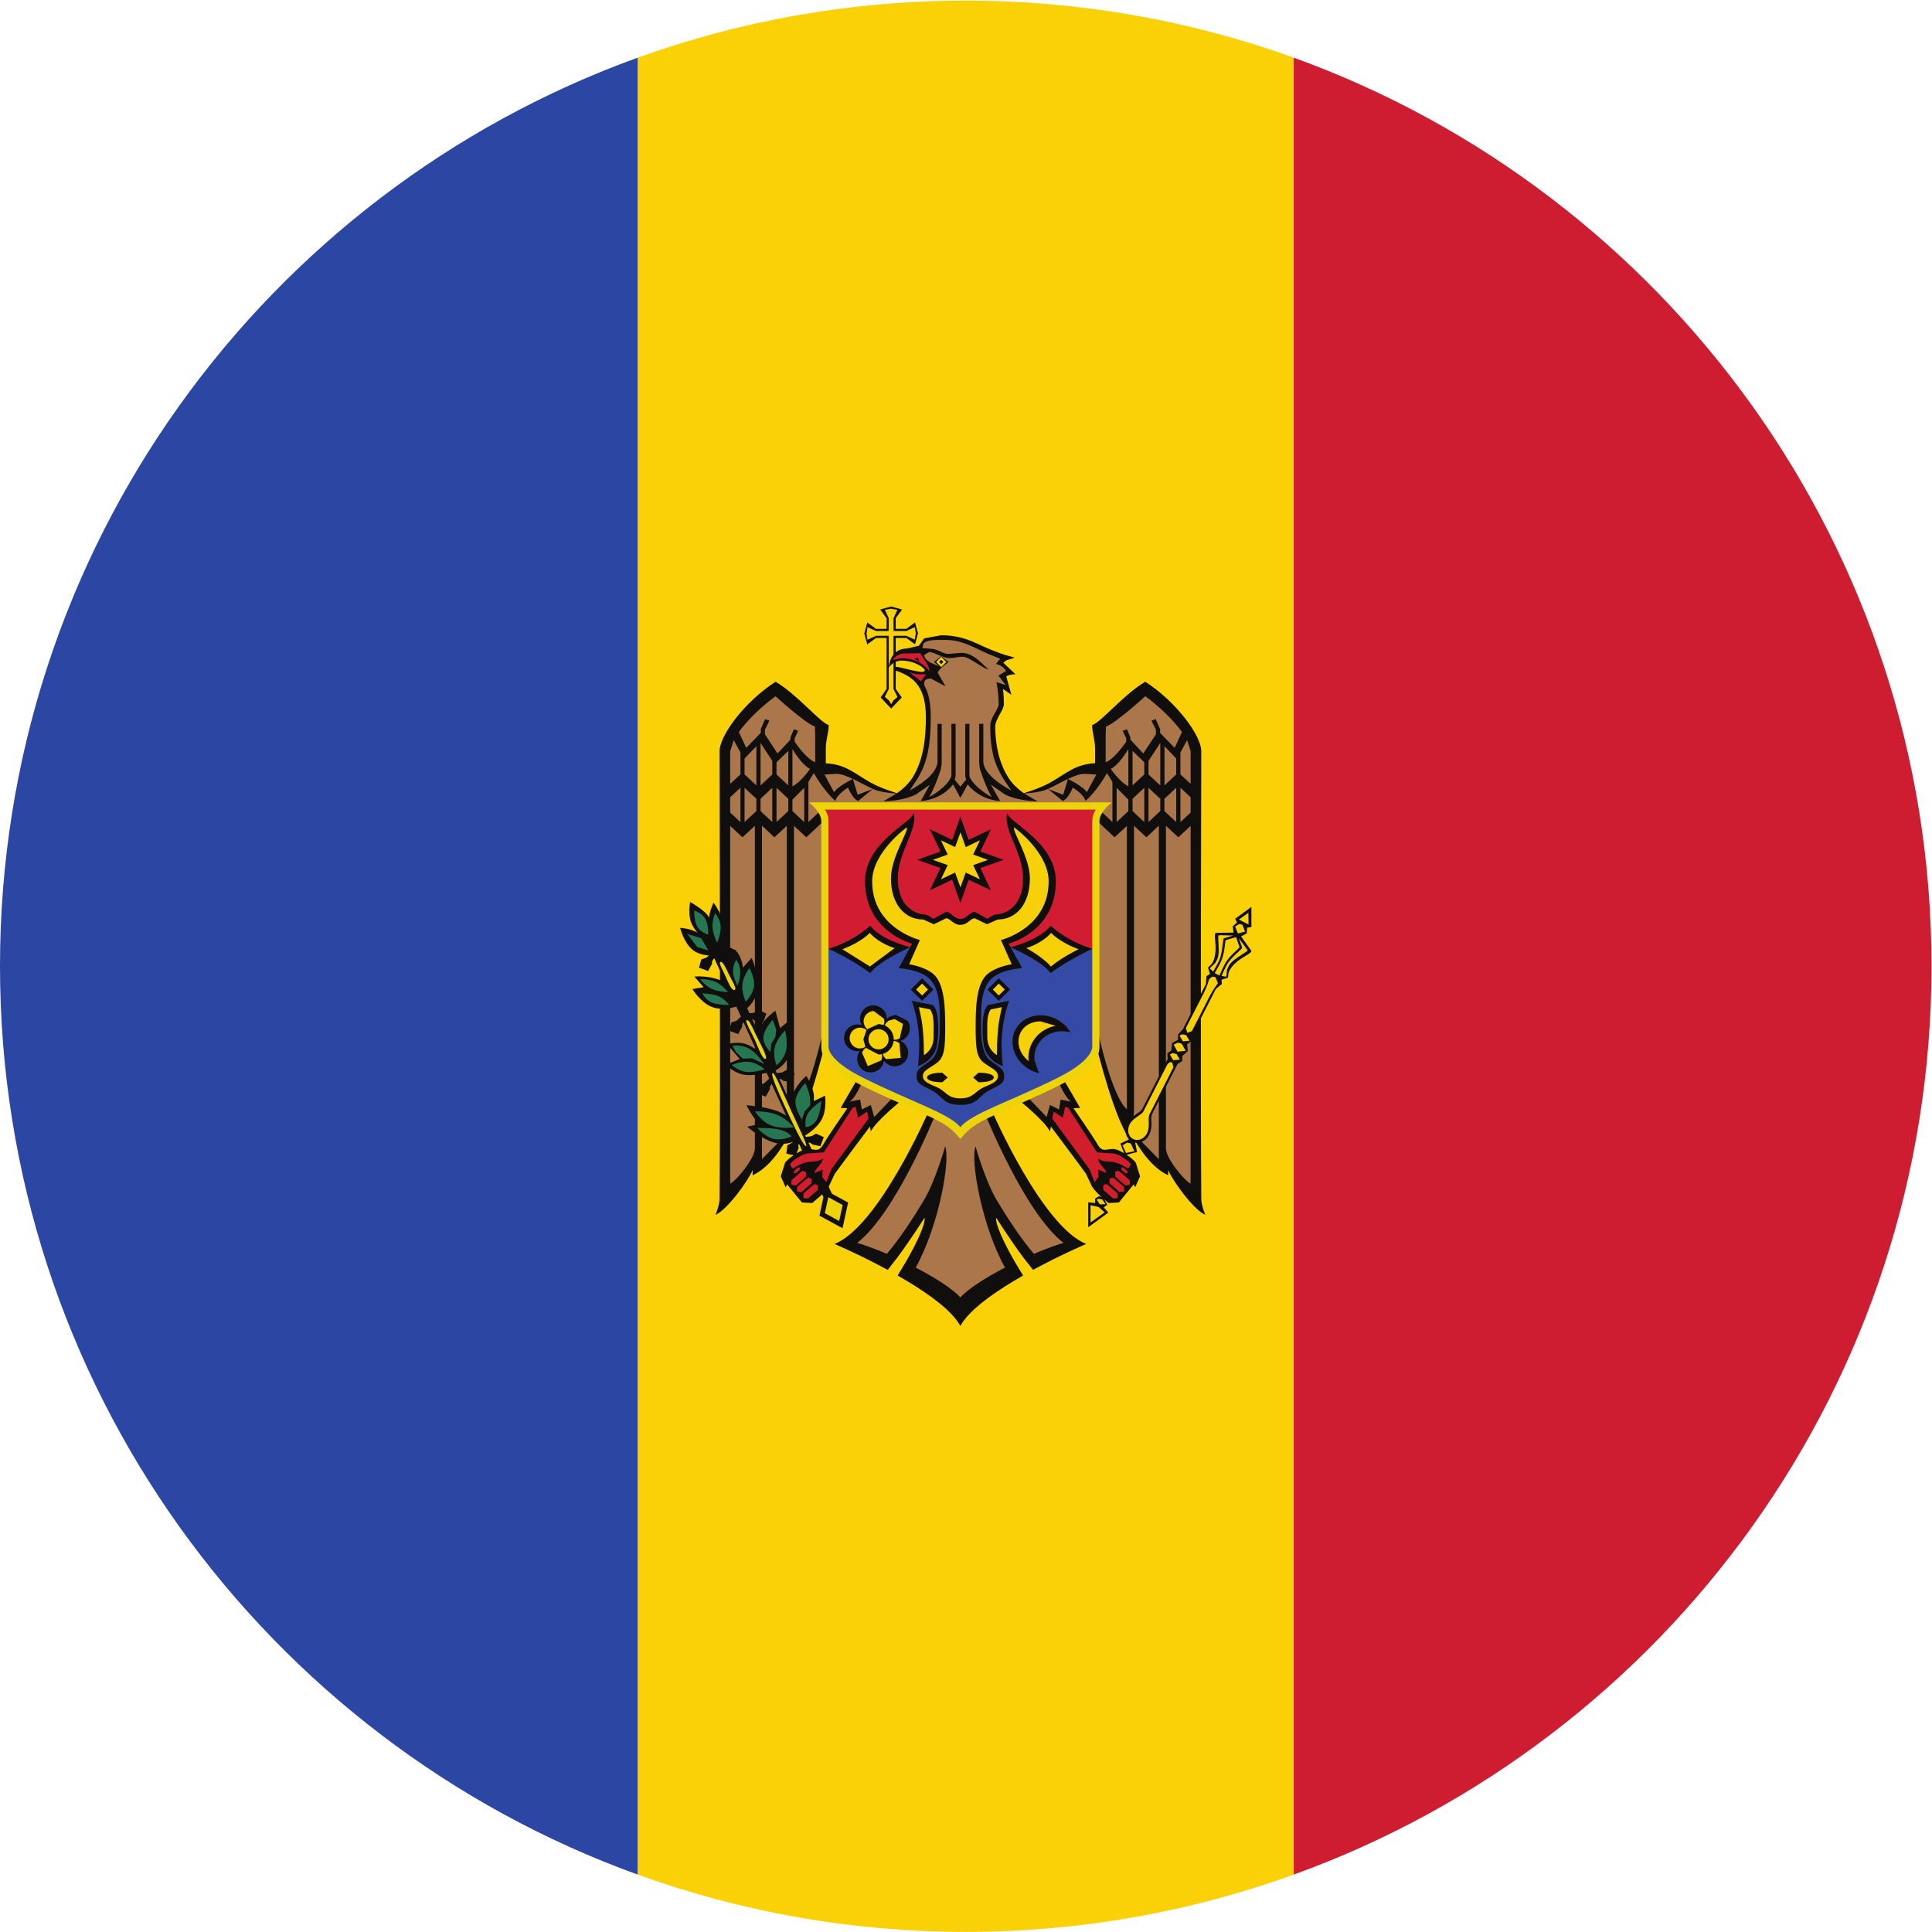 <?xml version="1.0" encoding="UTF-8" standalone="no"?>
<svg
   xmlns:dc="http://purl.org/dc/elements/1.1/"
   xmlns:cc="http://creativecommons.org/ns#"
   xmlns:rdf="http://www.w3.org/1999/02/22-rdf-syntax-ns#"
   xmlns:svg="http://www.w3.org/2000/svg"
   xmlns="http://www.w3.org/2000/svg"
   version="1.1"
   id="svg2"
   xml:space="preserve"
   width="42.667"
   height="42.667"
   viewBox="0 0 42.667 42.667"><defs
     id="defs6" /><g
     id="g10"
     transform="matrix(1.333,0,0,-1.333,0,42.667)"><g
       id="g12"
       transform="scale(0.1)"><path
         d="M 105.66,9.512 V 310.527 c 16.961,6.114 35.258,9.453 54.34,9.453 19.074,0 37.379,-3.339 54.34,-9.453 V 9.512 C 197.379,3.379 179.074,0.02 160,0.02 c -19.082,0 -37.379,3.359 -54.34,9.492"
         style="fill:#fad007;fill-opacity:1;fill-rule:evenodd;stroke:none"
         id="path14" /><path
         d="M 105.648,310.527 V 9.512 C 44.039,31.77 0,90.762 0,160.02 0,229.277 44.039,288.262 105.648,310.527"
         style="fill:#2c47a3;fill-opacity:1;fill-rule:evenodd;stroke:none"
         id="path16" /><path
         d="M 214.34,9.512 V 310.527 C 275.934,288.262 320,229.277 320,160.02 320,90.762 275.934,31.77 214.34,9.512"
         style="fill:#ce1c30;fill-opacity:1;fill-rule:evenodd;stroke:none"
         id="path18" /><path
         d="m 140.258,137.129 1.976,0.144 0.172,-1.687 1.817,0.769 0.496,-2.324 4.008,4.067 5.574,-2.746 -10.574,-18.848 -3.778,-2.793 6.797,-2.551 6.969,8.125 -1.004,-5.332 -2.07,-5.176 8.476,-4.89 9.219,5.449 -4.531,9.504 1.472,0.672 5.969,-8.653 6.508,3.223 -8.457,9.895 -5.563,11.89 5.871,1.938 3.993,-3.84 0.597,2.5 2.11,-1.027 -0.266,2.089 2.129,-0.464 -2.594,4.097 6.571,5.512 4.16,-12.981 6.121,-7.003 1.301,0.167 4.441,-5.5 -0.043,76.157 -8.207,8.64 -7.984,-6.504 0.332,-7.011 -3.578,-0.125 -5.344,-2.739 -2.985,-0.984 -1.406,-0.273 -1.828,1.992 -2.461,4.902 -0.156,4.844 1.512,3.164 -0.282,2.988 1.364,-0.031 -0.868,2.023 1.192,0.477 -1.785,1.574 0.613,0.731 -6.762,2.91 -5.172,0.344 -1.386,-0.606 -0.684,-1.269 1.371,-3.86 -1.457,-1.465 1.445,-2.82 0.051,-6.199 -1.156,-5.238 -2.316,-3.946 -1.219,-0.468 -2.91,0.664 -6.098,3.214 -3.844,0.215 -0.273,7.449 -7.371,5.942 -7.532,-8.125 -1.074,-2.387 0.344,-73.914 4.871,5.899 1.027,-0.254 5.028,5.437 4.273,10.781 1.266,4.477 5.762,-6.809 -2.18,-4.023"
         style="fill:#ab7649;fill-opacity:1;fill-rule:nonzero;stroke:none"
         id="path20" /><path
         d="m 147.633,219.602 -1.817,-0.5 1.063,-1.446 v -1.758 h -0.672 -1.078 l -1.441,1.055 -0.5,-1.816 0.5,-1.817 1.441,1.067 h 1.078 0.672 v -0.676 -5.469 -2.297 l -0.984,-1.414 1.746,-1.843 1.757,1.843 -1.003,1.414 v 3.95 3.816 0.676 h 0.683 1.074 l 1.442,-1.059 0.496,1.828 -0.496,1.809 -1.442,-1.067 h -1.074 -0.683 v 1.758 l 1.054,1.446 -1.816,0.5"
         style="fill:#100f0d;fill-opacity:1;fill-rule:nonzero;stroke:none"
         id="path22" /><path
         d="m 147.633,219.227 -1.035,-0.164 0.648,-1.407 v -1.758 l -0.016,-0.07 v -0.281 h -0.273 l -0.078,-0.012 h -0.149 -0.523 -1.078 l -1.395,0.645 -0.179,-1.043 0.172,-1.047 1.402,0.656 h 1.078 0.223 0.449 0.367 l -0.016,-0.105 v -0.176 l 0.016,-0.078 v -0.676 -5.469 -2.297 l -0.66,-1.316 0.695,-0.606 0.36,-0.625 0.363,0.625 0.684,0.594 -0.657,1.328 v 3.95 3.816 0.098 0.578 0.347 h 0.293 l 0.071,0.012 h 0.671 1.086 l 1.391,-0.637 0.18,1.036 -0.168,1.046 -1.403,-0.656 h -1.086 -0.671 l -0.071,0.012 h -0.277 v 0.281 l -0.016,0.07 v 1.758 l 0.641,1.399 -1.039,0.172"
         style="fill:#f6d009;fill-opacity:1;fill-rule:nonzero;stroke:none"
         id="path24" /><path
         d="m 136.031,129.199 -2.476,0.071 -2.555,-1.204 -0.824,-2.773 0.375,-1.277 2.777,-3.008 2.254,1.277 1.805,1.953 0.445,1.727 6.461,8.41 -0.305,2.102 -1.425,-0.903 -0.524,1.731 -0.902,-0.305 -5.106,-7.801"
         style="fill:#d21d2c;fill-opacity:1;fill-rule:nonzero;stroke:none"
         id="path26" /><path
         d="m 181.313,123.645 3.003,-2.707 0.895,0.222 3.312,3.828 -0.753,2.629 -3.079,1.875 -2.332,-0.222 -5.175,7.73 -0.899,0.383 -0.375,-1.504 -1.512,0.449 -0.597,-1.648 6.836,-9.242 0.676,-1.793"
         style="fill:#d21d2c;fill-opacity:1;fill-rule:nonzero;stroke:none"
         id="path28" /><path
         d="m 136.68,122.938 3.832,-2.086 -0.926,-4.262 -3.828,2.09 0.922,4.258"
         style="fill:#100f0d;fill-opacity:1;fill-rule:nonzero;stroke:none"
         id="path30" /><path
         d="m 137.223,123.633 -1.125,-1.172 0.703,-1.543 1.367,0.625 z m -18.391,40.273 -1.383,-0.636 15.594,-34.149 h 1.66 l -15.871,34.785"
         style="fill:#100f0d;fill-opacity:1;fill-rule:nonzero;stroke:none"
         id="path32" /><path
         d="m 137.23,121.738 2.379,-1.3 -0.582,-2.645 -2.371,1.297 0.574,2.648"
         style="fill:#edd30a;fill-opacity:1;fill-rule:nonzero;stroke:none"
         id="path34" /><path
         d="m 158.938,132.578 9.46,5.176 11.114,5.254 2.105,3.23 v 18.098 l -45.058,0.066 0.078,-18.386 1.351,-2.176 8.555,-4.738 10.961,-5.032 1.434,-1.492"
         style="fill:#344aa4;fill-opacity:1;fill-rule:nonzero;stroke:none"
         id="path36" /><path
         d="m 136.039,186.555 0.566,-1.66 -0.136,-21.125 0.793,-0.872 6.492,-0.769 7.035,1.023 c 0,0 4.09,-0.632 6.902,-1.062 l 0.086,-0.418 1.348,0.203 1.328,-0.203 0.082,0.418 c 2.82,0.43 6.906,1.062 6.906,1.062 l 7.028,-1.023 6.504,0.769 0.789,0.872 -0.129,21.125 0.566,1.66 -7.789,-0.063 c 0,0 -8.89,-0.086 -15.285,-0.152 -6.395,0.066 -15.301,0.152 -15.301,0.152 l -7.785,0.063"
         style="fill:#d11c31;fill-opacity:1;fill-rule:nonzero;stroke:none"
         id="path38" /><path
         d="m 150.789,163.152 c 0,0 -4.816,1.184 -6.617,3.559 -3.152,-2.836 -6.914,-3.813 -6.914,-3.813 0,0 3.93,-1.777 6.914,-4.031 1.379,1.973 6.617,4.285 6.617,4.285"
         style="fill:#100f0d;fill-opacity:1;fill-rule:nonzero;stroke:none"
         id="path40" /><path
         d="m 167.438,163.152 c 0,0 5.25,-2.312 6.621,-4.285 2.988,2.254 6.914,4.031 6.914,4.031 0,0 -3.766,0.977 -6.914,3.813 -1.797,-2.375 -6.621,-3.559 -6.621,-3.559"
         style="fill:#100f0d;fill-opacity:1;fill-rule:nonzero;stroke:none"
         id="path42" /><path
         d="m 159.105,184.785 -1.355,-3.847 -3.691,1.757 1.757,-3.691 -3.847,-1.367 3.847,-1.367 -1.757,-3.68 3.691,1.746 1.355,-3.848 1.375,3.848 3.692,-1.746 -1.754,3.68 3.848,1.367 -3.848,1.367 1.754,3.691 -3.692,-1.757 -1.375,3.847"
         style="fill:#100f0d;fill-opacity:1;fill-rule:nonzero;stroke:none"
         id="path44" /><path
         d="m 151.402,156.113 1.336,1.426 1.481,-1.484 -1.375,-1.375 -1.442,1.433"
         style="fill:#edd30a;fill-opacity:1;fill-rule:nonzero;stroke:none"
         id="path46" /><path
         d="m 166.969,156.113 -1.438,1.59 -1.484,-1.543 1.328,-1.433 1.594,1.386"
         style="fill:#edd30a;fill-opacity:1;fill-rule:nonzero;stroke:none"
         id="path48" /><path
         d="m 163.938,153.137 -0.692,-1.547 -0.055,-4.246 1.122,-2.383 1.484,-0.637 -0.215,5.578 1.012,3.875 -2.656,-0.64"
         style="fill:#edd30a;fill-opacity:1;fill-rule:nonzero;stroke:none"
         id="path50" /><path
         d="m 152.629,148.992 v -4.566 l 1.324,0.957 0.906,2.066 0.157,3.614 -0.696,2.179 -2.644,0.481 0.953,-4.731"
         style="fill:#edd30a;fill-opacity:1;fill-rule:nonzero;stroke:none"
         id="path52" /><path
         d="m 171,143.367 -0.059,2.766 2.34,3.172 2.758,0.644 -3.074,1.489 -2.973,-0.637 -1.539,-1.809 -0.168,-2.918 2.18,-2.551 0.535,-0.156"
         style="fill:#edd30a;fill-opacity:1;fill-rule:nonzero;stroke:none"
         id="path54" /><path
         d="m 145.563,143.203 0.8,1.492 1.27,-0.847 1.543,0.312 1.012,1.543 -0.692,1.438 -0.742,0.586 1.055,0.574 0.429,1.758 -1.433,1.64 -1.379,-0.207 -0.692,-0.535 -0.324,1.277 -1.64,0.957 -1.379,-0.535 -0.692,-1.426 0.371,-1.281 -1.433,0.156 -1.168,-1.113 -0.16,-1.48 0.8,-0.957 1.114,-0.375 0.632,0.05 -0.531,-1.328 0.43,-1.316 1.324,-0.754 1.485,0.371"
         style="fill:#edd30a;fill-opacity:1;fill-rule:nonzero;stroke:none"
         id="path56" /><path
         d="m 159.125,182.195 0.871,-2.461 2.348,1.133 -1.117,-2.359 2.449,-0.883 -2.449,-0.867 1.117,-2.344 -2.348,1.113 -0.879,-2.453 -0.879,2.453 -2.343,-1.113 1.113,2.344 -2.453,0.867 2.453,0.883 -1.113,2.359 2.343,-1.133 0.887,2.461"
         style="fill:#f6d009;fill-opacity:1;fill-rule:nonzero;stroke:none"
         id="path58" /><path
         d="m 151.363,185.371 c -0.226,-1.562 -8.05,-4.797 -8.05,-11.308 0,-8.348 7.804,-10.313 7.804,-10.313 l -0.328,-0.598 -1.898,-3.464 c 0,0 3.226,-0.157 4.941,-1.622 2.063,-1.757 1.867,-5.488 1.867,-8.203 0,-2.136 -0.273,-4.402 -1.367,-5.332 -1.477,-1.25 -2.477,-1.34 -2.477,-2.804 0,-1.219 0.942,-1.473 2.477,-2.274 1.957,-1.035 1.863,-2.422 4.773,-2.422 2.922,0 2.844,1.387 4.801,2.422 1.528,0.801 2.465,1.055 2.465,2.274 0,1.464 -0.996,1.554 -2.465,2.804 -1.097,0.938 -1.371,3.196 -1.371,5.332 0,2.715 -0.199,6.446 1.863,8.203 1.715,1.465 4.942,1.622 4.942,1.622 l -1.902,3.464 -0.325,0.598 c 0,0 7.813,1.965 7.813,10.313 0,6.511 -7.832,9.746 -8.055,11.308 -0.766,-2.695 2.617,-6.418 2.617,-10.808 0,-5.708 -4.203,-5.969 -4.203,-5.969 -0.984,0 -1.379,-0.703 -1.765,-0.703 l -2.04,1.132 c -0.761,0 -1.359,-1.183 -2.375,-1.183 -1.007,0 -1.589,1.183 -2.351,1.183 l -2.035,-1.132 c -0.387,0 -0.789,0.703 -1.774,0.703 0,0 -4.199,0.261 -4.199,5.969 0,4.39 3.379,8.113 2.617,10.808"
         style="fill:#100f0d;fill-opacity:1;fill-rule:nonzero;stroke:none"
         id="path60" /><path
         d="m 144.098,165.527 c 1.59,-1.828 4.121,-2.519 4.121,-2.519 l -4.047,-3.008 -0.051,-0.059 -0.082,0.079 -4.484,2.8 c 0,0 2.863,0.989 4.543,2.707"
         style="fill:#f6d009;fill-opacity:1;fill-rule:nonzero;stroke:none"
         id="path62" /><path
         d="m 150.227,183.008 c 0.32,-0.695 -2.622,-4.953 -2.622,-8.445 0,-4.29 2.293,-6.821 5.348,-6.821 l 1.766,-0.789 2.035,0.996 c 0.691,0 1.156,-1.094 2.351,-1.094 1.208,0 1.684,1.094 2.375,1.094 l 2.04,-0.996 1.765,0.789 c 3.051,0 5.34,2.531 5.34,6.821 0,3.492 -2.937,7.75 -2.613,8.445 0,0 5.722,-4.113 5.722,-8.945 0,-7.793 -7.906,-9.715 -7.906,-9.715 l 1.785,-4.016 c 0,0 -2.453,-0.359 -3.953,-1.57 -1.996,-1.614 -2.019,-5.957 -2.019,-8.899 0,-3.468 0.132,-4.933 1.382,-5.871 1.317,-0.996 2.309,-1.211 2.309,-2.215 0,-0.879 -1.019,-1.242 -2.363,-1.836 -1.508,-0.664 -1.664,-1.828 -3.864,-1.828 -2.187,0 -2.328,1.164 -3.847,1.828 -1.332,0.594 -2.36,0.957 -2.36,1.836 0,1.004 0.993,1.219 2.317,2.215 1.246,0.938 1.379,2.403 1.379,5.871 0,2.942 -0.028,7.285 -2.02,8.899 -1.5,1.211 -3.953,1.57 -3.953,1.57 l 1.785,4.016 c 0,0 -7.91,1.922 -7.91,9.715 0,4.832 5.731,8.945 5.731,8.945"
         style="fill:#f6d009;fill-opacity:1;fill-rule:nonzero;stroke:none"
         id="path64" /><path
         d="m 174.137,165.527 c 1.679,-1.718 4.539,-2.707 4.539,-2.707 0,0 -2.988,-1.48 -4.481,-2.8 l -0.09,-0.079 -0.046,0.059 c -1.414,1.633 -4.039,3.008 -4.039,3.008 0,0 2.523,0.691 4.117,2.519"
         style="fill:#f6d009;fill-opacity:1;fill-rule:nonzero;stroke:none"
         id="path66" /><path
         d="m 152.77,158.02 -1.875,-1.875 1.875,-1.875 1.875,1.875 -1.875,1.875"
         style="fill:#100f0d;fill-opacity:1;fill-rule:nonzero;stroke:none"
         id="path68" /><path
         d="m 165.465,158.02 -1.875,-1.875 1.875,-1.875 1.879,1.875 -1.879,1.875"
         style="fill:#100f0d;fill-opacity:1;fill-rule:nonzero;stroke:none"
         id="path70" /><path
         d="m 152.77,157.129 0.976,-0.984 -0.976,-0.989 -0.997,0.989 0.997,0.984"
         style="fill:#f6d009;fill-opacity:1;fill-rule:nonzero;stroke:none"
         id="path72" /><path
         d="m 165.465,157.129 0.996,-0.984 -0.996,-0.989 -0.977,0.989 0.977,0.984"
         style="fill:#f6d009;fill-opacity:1;fill-rule:nonzero;stroke:none"
         id="path74" /><path
         d="m 151.035,154.27 c 0.375,-0.918 1.262,-3.782 1.262,-7.207 0,-2.368 -0.231,-3.618 -0.231,-3.618 0,0 2.645,0.782 3.172,3.457 0.246,1.262 0.524,5.903 -0.75,6.692 l -3.453,0.676"
         style="fill:#100f0d;fill-opacity:1;fill-rule:nonzero;stroke:none"
         id="path76" /><path
         d="m 167.199,154.27 -3.453,-0.676 c -1.269,-0.789 -0.996,-5.43 -0.754,-6.692 0.528,-2.675 3.176,-3.457 3.176,-3.457 0,0 -0.227,1.25 -0.227,3.618 0,3.425 0.883,6.289 1.258,7.207"
         style="fill:#100f0d;fill-opacity:1;fill-rule:nonzero;stroke:none"
         id="path78" /><path
         d="m 144.609,153.516 -0.449,-0.059 c -1.187,-0.305 -1.91,-1.516 -1.609,-2.707 l 0.207,-0.508 -0.547,0.117 h -0.231 c -1.125,-0.039 -2.062,-0.925 -2.14,-2.078 -0.09,-1.218 0.844,-2.273 2.07,-2.351 l 0.528,0.015 -0.266,-0.468 c -0.453,-1.129 0.098,-2.45 1.242,-2.911 1.133,-0.449 2.43,0.122 2.891,1.25 l 0.136,0.532 0.372,-0.403 c 0.937,-0.793 2.347,-0.664 3.132,0.274 0.785,0.937 0.664,2.336 -0.277,3.125 l -0.457,0.293 0.492,0.222 c 1.039,0.657 1.352,2.043 0.703,3.079 l -2.023,1.027 -1.039,-0.332 -0.426,-0.344 -0.059,0.547 c -0.261,1.035 -1.218,1.727 -2.25,1.68"
         style="fill:#100f0d;fill-opacity:1;fill-rule:nonzero;stroke:none"
         id="path80" /><path
         d="m 152.242,153.23 1.856,-0.39 c 0.691,-0.945 0.57,-2.469 0.57,-4.598 0,-2.148 -1.605,-2.969 -1.605,-2.969 0,5.157 -0.54,6.399 -0.821,7.957"
         style="fill:#f6d009;fill-opacity:1;fill-rule:nonzero;stroke:none"
         id="path82" /><path
         d="m 165.98,153.23 c -0.273,-1.558 -0.808,-2.8 -0.808,-7.957 0,0 -1.602,0.821 -1.602,2.969 0,2.129 -0.121,3.653 0.567,4.598 l 1.843,0.39"
         style="fill:#f6d009;fill-opacity:1;fill-rule:nonzero;stroke:none"
         id="path84" /><path
         d="m 144.742,152.59 1.742,-1.313 0.036,-0.562 -0.11,-0.442 -0.859,0.149 -1.879,-0.852 -0.313,0.36 -0.23,0.508 c -0.234,0.929 0.332,1.867 1.262,2.101 l 0.351,0.051"
         style="fill:#f6d009;fill-opacity:1;fill-rule:nonzero;stroke:none"
         id="path86" /><path
         d="m 172.402,151.875 c -2.839,0 -4.918,-2.195 -4.632,-4.883 0.242,-2.265 2.078,-4.172 4.355,-4.707 l -0.73,2.09 c -0.282,2.688 1.796,4.871 4.636,4.871 l 1.309,-0.156 c -1,1.64 -2.891,2.785 -4.938,2.785"
         style="fill:#100f0d;fill-opacity:1;fill-rule:nonzero;stroke:none"
         id="path88" /><path
         d="m 148.207,151.25 1.398,-0.812 -0.546,-2.383 -0.528,-0.215 -0.461,-0.027 v 0.078 c 0,1.023 -0.625,1.914 -1.504,2.312 l 0.247,0.422 0.41,0.359 0.976,0.266 h 0.008"
         style="fill:#f6d009;fill-opacity:1;fill-rule:nonzero;stroke:none"
         id="path90" /><path
         d="m 172.402,150.867 2.485,-0.73 c -2.778,-0.535 -4.774,-2.981 -4.481,-5.852 -0.886,0.742 -1.535,1.723 -1.644,2.817 -0.231,2.125 1.316,3.765 3.64,3.765"
         style="fill:#f6d009;fill-opacity:1;fill-rule:nonzero;stroke:none"
         id="path92" /><path
         d="m 142.621,149.824 0.559,-0.144 0.383,-0.227 -0.528,-1.562 0.34,-1.258 -0.469,-0.207 -0.527,-0.051 c -0.949,0.07 -1.676,0.891 -1.613,1.84 0.07,0.957 0.898,1.68 1.855,1.609"
         style="fill:#f6d009;fill-opacity:1;fill-rule:nonzero;stroke:none"
         id="path94" /><path
         d="m 145.551,149.57 c 0.929,0 1.672,-0.761 1.672,-1.687 0,-0.918 -0.743,-1.66 -1.672,-1.66 -0.922,0 -1.668,0.742 -1.668,1.66 0,0.926 0.746,1.687 1.668,1.687"
         style="fill:#f6d009;fill-opacity:1;fill-rule:nonzero;stroke:none"
         id="path96" /><path
         d="m 148.059,147.645 0.48,-0.118 0.469,-0.269 0.211,-2.434 -2.434,-0.215 -0.363,0.45 -0.172,0.41 c 0.973,0.281 1.703,1.14 1.809,2.176"
         style="fill:#f6d009;fill-opacity:1;fill-rule:nonzero;stroke:none"
         id="path98" /><path
         d="m 143.453,146.484 2.098,-1.113 0.527,0.059 0.051,-0.489 -0.109,-0.527 -2.247,-0.957 -0.968,2.258 0.285,0.465 0.363,0.304"
         style="fill:#f6d009;fill-opacity:1;fill-rule:nonzero;stroke:none"
         id="path100" /><path
         d="m 156.117,142.363 c -1.551,0 -2.539,-0.324 -2.539,-0.793 0,-0.476 0.988,-0.789 2.539,-0.789 l 0.891,0.789 -0.891,0.793"
         style="fill:#100f0d;fill-opacity:1;fill-rule:nonzero;stroke:none"
         id="path102" /><path
         d="m 162.113,142.363 -0.886,-0.793 0.886,-0.789 c 1.555,0 2.539,0.313 2.539,0.789 0,0.469 -0.984,0.793 -2.539,0.793"
         style="fill:#100f0d;fill-opacity:1;fill-rule:nonzero;stroke:none"
         id="path104" /><path
         d="m 182.055,121.887 -0.625,-0.383 v -0.734 l -1.141,0.121 v -4.133 l 3.328,2.43 -0.762,0.871 0.598,0.418 -0.644,1.242 z m 25.269,47.949 -2.691,-1.965 0.305,-0.637 -0.715,-0.601 0.148,-1.059 -2.961,-0.039 c -0.355,-0.23 0.156,-2 -0.082,-3.496 -0.328,-2.078 -1.152,-1.914 -1.183,-2.312 l 0.316,-1.004 -0.582,-0.356 -0.09,-1.304 c -1.105,-2.18 -2.75,-5.403 -3.832,-7.532 l -0.766,-0.808 -0.035,-0.91 -0.972,-0.528 -0.106,-1.222 -0.676,-0.497 0.059,-0.925 c -1.457,-2.864 -3.172,-6.235 -4.227,-8.293 -0.386,-0.75 -1.734,-0.91 -2.515,-2.442 -0.762,-1.496 0.32,-2.59 0.32,-2.59 l -1.422,-0.691 0.746,-1.926 2.012,0.52 -0.305,1.562 c 0,0 1.535,-0.226 2.289,1.27 0.789,1.535 0.125,2.707 0.504,3.469 1.055,2.046 2.774,5.425 4.231,8.289 l 0.781,0.496 v 0.832 l 0.926,0.808 -0.137,1.106 0.723,0.554 0.203,1.094 c 1.082,2.129 2.726,5.356 3.84,7.531 l 1.008,0.848 -0.071,0.676 1.008,0.332 c 0.309,0.266 -0.312,0.828 1.18,2.324 1.066,1.067 2.789,1.699 2.769,2.129 l -1.703,2.402 0.926,0.497 0.078,0.949 0.699,0.117 v 3.332"
         style="fill:#100f0d;fill-opacity:1;fill-rule:nonzero;stroke:none"
         id="path106" /><path
         d="m 183.109,123.895 h 0.133 l 0.278,-0.106 1.656,-1.445 0.015,-0.754 -0.753,-0.074 -1.645,1.422 -0.023,0.761 z m -48.066,0 0.48,-0.196 -0.031,-0.761 -1.644,-1.422 -0.746,0.074 0.007,0.754 1.661,1.445 z m 49.121,1.085 h 0.133 l 0.277,-0.117 1.649,-1.425 0.019,-0.762 -0.75,-0.086 -1.66,1.441 -0.023,0.742 z m -50.176,0 0.489,-0.207 -0.02,-0.75 -1.664,-1.433 -0.746,0.086 0.019,0.762 1.649,1.425 z m 51.106,1.122 h 0.136 l 0.293,-0.125 1.641,-1.426 0.027,-0.762 -0.765,-0.09 -1.645,1.438 -0.031,0.754 z m -52.031,0 0.472,-0.211 -0.023,-0.754 -1.653,-1.438 -0.761,0.09 0.031,0.762 1.644,1.426 z m 52.878,0.586 0.157,-0.047 0.679,-0.594 0.016,-0.317 -0.316,-0.027 -0.68,0.586 -0.012,0.32 z m -53.593,0 0.156,-0.079 -0.012,-0.32 -0.679,-0.586 -0.313,0.027 0.02,0.325 0.671,0.586 z m 21.398,9.062 c 0,0 -8.203,-18.855 -15.484,-21.758 0,0 3.164,-1.347 7.054,-3.367 l 1.747,-0.93 1.511,1.926 c 2.321,3.106 4.602,6.719 4.602,6.719 0.16,-0.938 -1.071,-3.828 -3.153,-7.402 l -1.308,-2.176 1.574,-0.922 c 3.856,-2.32 7.481,-4.981 8.816,-7.43 1.34,2.449 4.961,5.11 8.817,7.43 l 1.57,0.922 -1.308,2.176 c -2.075,3.574 -3.305,6.464 -3.145,7.402 0,0 2.27,-3.613 4.594,-6.719 l 1.519,-1.926 1.743,0.93 c 3.886,2.02 7.062,3.367 7.062,3.367 -7.285,2.903 -15.488,21.758 -15.488,21.758 l -1.211,-0.352 c 0,0 6.543,-16.296 12.937,-21.226 -1.453,-0.442 -3.152,-1.067 -4.91,-1.82 -2.14,2.511 -4.347,5.878 -6.144,8.878 -1.934,3.243 -3.52,8.926 -3.52,8.926 -0.894,-2.187 1.02,-13.144 4.879,-20.078 -3.195,-1.66 -6.031,-3.469 -7.395,-4.941 -1.355,1.472 -4.199,3.281 -7.402,4.941 3.867,6.934 5.781,17.891 4.883,20.078 0,0 -1.586,-5.683 -3.52,-8.926 -1.796,-3 -4.007,-6.367 -6.136,-8.878 -1.758,0.753 -3.469,1.378 -4.918,1.82 6.398,4.93 12.937,21.226 12.937,21.226 z m 22.734,0.988 0.469,-0.168 c 0.274,-0.418 3.067,-4.734 4.793,-7.398 l 2.766,-0.195 c 1.101,-0.207 2.676,-1.379 2.832,-1.797 l -0.352,-0.657 c -0.39,-0.019 -0.746,0.516 -2.023,0.907 -1.172,0.363 -2.051,-0.028 -3.063,0.722 0.051,-0.972 1.379,-1.714 1.379,-2.402 l -1.355,0.566 0.07,-1.218 -0.664,-0.887 -0.84,2.164 c -1.824,2.465 -5.515,7.5 -6.156,8.383 l 0.23,1.172 1.504,-1.028 z m -34.738,0 0.41,-1.836 1.504,1.028 0.231,-1.172 c -0.641,-0.883 -4.332,-5.918 -6.157,-8.383 l -0.839,-2.164 -0.664,0.879 0.078,1.226 -1.364,-0.574 c 0,0.696 1.332,1.438 1.383,2.41 -1.015,-0.75 -1.894,-0.359 -3.062,-0.722 -1.282,-0.391 -1.637,-0.926 -2.028,-0.907 l -0.343,0.657 c 0.148,0.418 1.722,1.59 2.824,1.797 l 2.765,0.195 c 1.719,2.664 4.52,6.98 4.79,7.398 z m 34.453,4.532 -0.82,-0.411 c 0,0 1.152,-2.832 2.129,-3.3 l -1.777,0.351 -0.274,-1.64 -1.504,0.75 -0.554,-1.993 -3.356,3.508 -1.168,-0.762 c 0,0 4.199,-3.378 5.078,-5.136 l 0.149,0.808 c 0.765,-1.023 4.14,-5.496 5.828,-7.832 l 0.984,-2.097 c 0.852,-1.258 1.785,-1.875 2.746,-2.746 l 1.719,0.097 2.449,3 0.239,-0.488 0.816,1.816 -0.699,2.235 c -0.391,0.668 -2.715,2.297 -3.742,2.297 -1.25,0 -1.817,-0.618 -2.618,0.781 -0.863,1.484 -3.613,5.449 -3.972,5.969 l 1.101,0.054 -2.754,4.739 h 0.012 z m -34.175,0 -2.747,-4.739 1.11,-0.054 c -0.367,-0.52 -3.113,-4.485 -3.973,-5.969 -0.808,-1.399 -1.375,-0.781 -2.617,-0.781 -1.027,0 -3.359,-1.629 -3.738,-2.297 l -0.703,-2.235 0.808,-1.816 0.238,0.488 2.45,-3 1.722,-0.097 c 0.961,0.871 1.891,1.488 2.743,2.746 l 0.984,2.097 c 1.699,2.336 5.062,6.809 5.836,7.832 l 0.14,-0.808 c 0.879,1.758 5.079,5.129 5.079,5.129 l -1.164,0.769 -3.36,-3.508 -0.555,1.993 -1.496,-0.75 -0.277,1.64 -1.781,-0.351 c 0.976,0.468 2.129,3.3 2.129,3.3 l -0.821,0.411 z m 51.14,42 2.059,-1.903 2.031,1.895 v -59.297 c -1.332,0.808 -4.09,4.324 -4.09,5.84 z m -68.097,0 v -53.465 c 0,-1.516 -2.754,-5.032 -4.09,-5.84 v 59.297 l 2.035,-1.895 z m 66.925,0.019 v -55.242 c 0,0 -3.441,3.484 -4.355,4.402 0.097,1.528 0.242,3.86 0.242,3.86 v 46.961 l 2.059,-1.903 z m -65.754,0 2.063,-1.922 2.058,1.903 v -46.961 c 0,0 0.149,-2.332 0.243,-3.86 -0.914,-0.918 -4.364,-4.402 -4.364,-4.402 z m 68.633,6.281 v -5.675 l -1.113,1.035 -0.84,0.773 v 2.051 l 0.84,0.769 z m -4.59,0 1.114,-1.047 0.839,-0.781 v -2.019 l -0.839,-0.793 -1.114,-1.035 z m -0.699,0 v -5.675 l -1.105,1.027 -0.84,0.801 v 2.019 z m -4.582,0 1.942,-1.965 v -1.902 l -0.84,-0.781 -1.102,-1.035 z m -51.758,0 v -5.695 l -1.113,1.047 -0.84,0.781 v 1.902 z m -4.59,0 1.95,-1.828 v -2.019 l -0.848,-0.801 -1.102,-1.027 z m -0.703,0 v -5.675 l -1.113,1.035 -0.832,0.793 v 2.019 l 0.832,0.781 z m -4.59,0 1.114,-1.047 0.84,-0.769 v -2.051 l -0.84,-0.773 -1.114,-1.035 z m 72.208,0.008 1.695,-1.582 v -2.527 l -1.695,-1.594 z m -72.891,0 v -5.703 l -1.699,1.594 v 2.527 z m 64.961,6.098 1.945,-1.875 v -2.024 l -1.945,-1.816 z m -57.031,0 v -5.715 l -1.954,1.816 v 2.024 z m 56.336,0.308 v -6.179 c -1.278,0.683 -2.461,2.246 -2.915,2.89 1.274,0.625 2.622,2.801 2.915,3.289 z m -55.653,0 c 0.293,-0.488 1.641,-2.664 2.918,-3.289 -0.449,-0.644 -1.629,-2.207 -2.918,-2.898 z m 61.641,0.469 1.941,-2.039 v -2.637 l -1.941,-1.816 v 6.504 z m -67.617,0 v -6.492 l -1.954,1.816 v 2.637 z m 66.921,0.539 v -7.043 l -1.953,1.828 v 2.246 z m -66.23,0 1.949,-2.969 v -2.246 L 126,189.949 Z m 70.676,0.457 0.582,-1.824 v -5.41 l -1.695,1.57 v 3.645 z m -75.117,0 1.113,-2.019 v -3.645 l -1.699,-1.57 v 5.41 z m 68.183,7.297 c 2.235,-1.633 4.613,-3.906 6.082,-5.937 l -1.219,-2.629 -2.406,2.48 v 0.625 l -0.73,1.66 -0.703,-0.254 0.738,-1.503 v -0.77 l -2.094,-3.164 -1.777,1.902 -0.121,0.141 -0.231,0.242 v 0.352 l -0.566,1.367 -0.715,-0.254 0.578,-1.211 v -0.605 c -0.723,-1.036 -2.211,-2.977 -3.398,-3.387 v 4.414 l 0.058,1.5 c 1.633,0.566 6.504,5.019 6.504,5.019 z m -61.25,0 v -0.012 c 0,0 4.863,-4.453 6.504,-5.019 l 0.059,-1.5 v -4.414 c -1.188,0.41 -2.676,2.351 -3.399,3.387 v 0.605 l 0.578,1.211 -0.714,0.254 -0.567,-1.367 v -0.352 l -0.234,-0.242 -0.117,-0.141 -1.786,-1.902 -2.086,3.164 v 0.77 l 0.735,1.503 -0.703,0.254 -0.723,-1.66 v -0.625 l -2.41,-2.48 -1.223,2.629 c 1.465,2.031 3.848,4.304 6.09,5.937 z m 27.485,9.324 0.699,-0.007 c 2.715,0 4.617,-1.243 7.176,-2.375 l 1.847,-0.731 -0.695,-0.867 c 0,0 1.152,-0.219 1.672,-1.176 l -1.27,-0.762 1.219,-1.562 -1.547,0.488 c 0,0 0.375,-1.746 0.375,-3.633 0,-0.965 -1.394,-2.105 -1.394,-3.738 0,-5.144 1.296,-7.117 2.214,-8.711 l 1.262,-1.875 c -2.648,1.414 -4.625,3.176 -4.625,4.824 v 6.211 h -0.687 v -6.211 c 0,-1.191 0.293,-1.75 0.293,-1.75 0.414,-1.316 1.254,-3.347 1.777,-4.16 -2.441,1.32 -3.684,2.973 -3.684,3.586 v 8.535 h -0.691 v -8.664 l 0.137,-0.594 -0.95,-1.14 -0.925,1.14 0.136,0.594 v 8.664 h -0.695 v -8.535 c 0,-0.613 -1.238,-2.266 -3.68,-3.586 0.524,0.813 1.364,2.844 1.782,4.16 0,0 0.289,0.559 0.289,1.75 v 6.211 h -0.696 v -6.211 c 0,-1.64 -1.961,-3.41 -4.609,-4.824 l 1.25,1.875 c 1.008,1.738 2.246,3.945 2.246,10.234 0,2.356 -0.348,3.965 -0.957,5.079 -0.18,0.371 -0.43,1.355 0.984,1.355 l 2.415,-1.289 -0.922,1.621 -0.375,0.684 0.652,0.883 c 0.195,0.085 -2.883,0.625 -2.883,2.019 l 0.824,0.481 c 0.832,0 2.207,-1.008 3.414,-1.008 0.891,0 1.243,0.222 2.165,0.222 1.121,0 3.464,-2.129 4.265,-2.05 -0.898,0.57 -2.344,2.699 -4.531,2.699 l -2.152,-0.18 c -0.914,0 -1.809,0.844 -2.789,0.844 l -1.5,0.125 0.16,0.715 c 0.332,0.465 1.265,0.601 2.187,0.633 z m -0.063,0.766 -2.816,-0.512 -0.856,-1.219 -1.945,-0.46 c -2.942,0 -3.051,-3.153 -3.051,-3.153 0,0 0.758,1.145 2.086,1.145 2.207,0 3.887,-1.203 3.887,-1.66 l -0.246,-0.215 c -1.446,0 -3.621,0.828 -4.785,0.867 v -0.457 l 0.05,-0.039 -0.05,0.015 v -0.085 c 2.589,-0.899 5.207,-2.168 5.207,-7.786 0,-3.535 -0.422,-7.136 -2.188,-9.976 -0.625,-1.008 -1.519,-1.86 -2.594,-2.629 -0.476,0.144 -2.718,0.84 -4.3,1.719 -2.77,1.55 -4.208,3.086 -7.5,3.23 v 2.512 c 0,1.34 0.484,2.547 0.484,3.828 -1.387,0.371 -5.242,5.09 -8.805,7.18 -5.234,-3.391 -9.281,-8.957 -9.281,-11.516 0,0 0.16,-54.98 0,-74.141 0,-1.101 -0.672,-2.668 -0.672,-2.668 1.914,0.813 5.41,5.61 6.152,7.422 v -0.867 c 2.891,1.317 5,4.774 5.946,6.563 l 0.062,-0.911 c 2.578,2.258 5.86,15.618 5.86,15.618 l -0.176,2.812 c 0,0 -2.266,-10.906 -4.844,-13.152 v 46.961 l 2.039,-1.895 3.102,2.891 v 2.195 l -2.75,-2.558 v 6.64 l 0.894,1.465 c 0.446,-0.77 1.887,-3.152 3.571,-4.605 0.281,1.128 2.109,2.207 2.109,2.207 0,0 0.652,-1.782 1.66,-2.219 l 2.453,1.992 -2.523,-0.957 -0.789,2.617 c 0,0 -2.649,-1.289 -3.117,-2.219 l -1.59,2.942 1.965,0.117 c 0.757,0 1.726,-0.359 2.742,-0.84 1.113,-0.527 2.273,-1.191 3.312,-1.66 1.336,-0.598 3.348,-0.723 3.934,-0.754 l -2.207,-1.297 c 0,0 3.164,0.02 5.394,1.133 l 2.321,1.621 -1.52,-2.715 c 3.266,0.282 4.899,2.149 5.359,2.774 l 1.207,-2.239 1.227,2.239 c 0.465,-0.625 2.09,-2.492 5.367,-2.774 l -1.527,2.715 2.328,-1.621 c 2.223,-1.113 5.395,-1.133 5.395,-1.133 l -2.231,1.297 c 0.566,0.031 2.606,0.149 3.953,0.754 1.035,0.469 2.203,1.133 3.313,1.66 1.015,0.481 1.98,0.84 2.734,0.84 l 1.977,-0.117 -1.598,-2.942 c -0.465,0.93 -3.113,2.219 -3.113,2.219 l -0.785,-2.617 -2.528,0.957 2.453,-1.992 c 1.004,0.437 1.649,2.219 1.649,2.219 0,0 1.844,-1.079 2.117,-2.207 1.691,1.453 3.129,3.835 3.566,4.605 l 0.899,-1.465 v -6.64 l -2.742,2.558 v -2.195 l 3.093,-2.891 2.047,1.895 v -46.961 c -2.59,2.246 -4.859,13.152 -4.859,13.152 l -0.164,-2.812 c 0,0 3.281,-13.36 5.859,-15.618 l 0.059,0.911 c 0.953,-1.789 3.058,-5.246 5.945,-6.563 v 0.867 c 0.734,-1.812 4.238,-6.609 6.149,-7.422 0,0 -0.668,1.567 -0.668,2.668 -0.153,19.161 0,74.141 0,74.141 0,2.559 -4.047,8.125 -9.278,11.516 -3.558,-2.09 -7.414,-6.809 -8.804,-7.18 0,-1.281 0.484,-2.488 0.484,-3.828 v -2.5 c -3.293,-0.149 -4.738,-1.699 -7.512,-3.242 -1.582,-0.879 -3.851,-1.582 -4.305,-1.719 -1.066,0.762 -1.953,1.621 -2.578,2.629 -1.504,2.422 -2.14,5.387 -2.14,8.406 0,1.27 1.426,2.703 1.426,3.738 0,1.555 -0.145,2.493 -0.145,2.493 l 1.395,-0.965 -0.848,3.035 c 0,0 0.332,0.344 1.523,0.371 l -2.004,1.894 0.442,0.391 1.453,0.469 -1.629,0.449 c -1.387,0.449 -3.016,1.113 -4.531,1.836 -2.774,1.328 -4.891,1.418 -6.055,1.418"
         style="fill:#100f0d;fill-opacity:1;fill-rule:nonzero;stroke:none"
         id="path108" /><path
         d="m 180.676,120.41 v -2.859 l 2.328,1.668 -1.008,0.906 z m 1.379,1.082 -0.36,-0.164 0.516,-0.781 0.937,0.039 -0.527,0.769 z m 4.687,9.289 -0.765,-0.441 0.57,-1.277 1.379,0.292 -0.578,1.282 z m 7.106,13.34 -0.426,-0.332 c 0,0 -2.942,-5.793 -3.984,-7.832 -0.329,-0.644 -1.723,-1.055 -2.274,-2.129 -0.547,-1.074 -0.16,-2.09 0.563,-2.453 0.714,-0.367 1.769,-0.105 2.316,0.977 0.547,1.078 0.059,2.453 0.391,3.097 1.043,2.039 3.98,7.84 3.98,7.84 l -0.23,0.774 z m 0.394,1.484 -0.418,-0.234 0.555,-0.937 1.09,0.097 -0.559,0.938 -0.656,0.136 z m 0.922,1.739 -0.726,-0.332 0.656,-1.172 1.336,0.156 -0.66,1.172 z m 0.68,1.386 -0.422,-0.234 0.555,-0.937 1.093,0.097 -0.57,0.938 z m 5.031,9.551 -0.527,-0.371 c -0.149,-0.293 -0.059,-0.676 -1.231,-2.969 -0.512,-1.003 -0.722,-1.406 -1.273,-2.492 -0.563,-1.101 -1.379,-2.691 -1.379,-2.691 l 0.238,-0.781 0.754,0.269 c 0,0 0.82,1.594 1.383,2.695 0.551,1.086 0.754,1.504 1.262,2.5 1.171,2.297 1.535,2.454 1.675,2.747 l -0.394,0.988 -0.508,0.105 v 0.008 z m 4.375,6.348 0.547,-1.555 c 0.008,-0.234 -1.93,-1.621 -2.598,-2.937 -0.578,-1.114 -0.816,-1.739 -0.816,-1.739 l 0.777,-0.128 0.125,1.164 c 0.207,0.402 0.266,0.879 1.168,1.601 0.961,0.762 2.262,1.426 2.25,1.621 z m -0.469,0.195 -1.683,-0.488 c -0.203,-0.195 -0.114,-2.188 -0.895,-3.723 -0.648,-1.277 -0.969,-1.746 -0.969,-1.746 l 0.403,-0.207 0.394,-0.195 c 0,0 0.192,0.519 0.836,1.801 0.785,1.531 2.461,2.644 2.488,2.918 z m -2.445,0.321 -0.445,-0.028 c -0.172,-0.105 0.058,-1.554 0.007,-2.773 -0.046,-1.153 -0.414,-1.485 -0.621,-1.875 l -0.851,-0.801 0.551,-0.559 c 0,0 0.367,0.571 0.933,1.68 0.672,1.32 0.653,3.711 0.848,3.84 l 1.574,0.461 z m 2.961,1.855 -0.664,-0.418 0.449,-1.152 1.188,0.312 -0.45,1.153 z m 1.527,1.855 -1.574,-1.113 0.801,-0.418 0.801,-0.398 -0.028,1.929"
         style="fill:#f6d009;fill-opacity:1;fill-rule:nonzero;stroke:none"
         id="path110" /><path
         d="m 123.676,136.973 c 0,0 1.308,-2.703 2.316,-3.078 l -2.199,-0.477 c 0,0 2.961,-2.637 5.465,-2.813 2.129,-0.144 3.16,0.918 3.16,0.918 l -0.426,2.247 c 0,0 -1.304,1.57 -3.383,2.293 -2.101,0.734 -4.933,0.91 -4.933,0.91"
         style="fill:#100f0d;fill-opacity:1;fill-rule:nonzero;stroke:none"
         id="path112" /><path
         d="m 133.578,141.836 c 0,0 -1.816,-1.555 -2.305,-3.352 -0.496,-1.796 0.313,-3.843 0.313,-3.843 l 1.535,-2.836 c 0,0 2.109,1.117 3.008,2.804 0.898,1.68 0.566,3.946 0.566,3.946 l -1.886,-0.899 c 0.351,1.864 -1.231,4.18 -1.231,4.18"
         style="fill:#100f0d;fill-opacity:1;fill-rule:nonzero;stroke:none"
         id="path114" /><path
         d="m 127.75,142.559 c 0,0 -2.066,-0.696 -4.062,-0.579 -1.915,0.122 -3.497,1.719 -3.497,1.719 l 2.364,0.93 -2.11,2.461 c 0,0 1.774,0.547 3.34,-0.051 1.57,-0.594 2.938,-2.312 2.938,-2.312 l 1.027,-2.168"
         style="fill:#100f0d;fill-opacity:1;fill-rule:nonzero;stroke:none"
         id="path116" /><path
         d="m 128.461,152.637 0.781,-2.879 1.535,1.265 c 0,0 0.731,-3.457 0.028,-5.593 -0.7,-2.141 -2.825,-2.95 -2.825,-2.95 l -2.355,4.571 c 0,0 -0.348,1.699 0.387,3.039 0.73,1.336 2.449,2.547 2.449,2.547"
         style="fill:#100f0d;fill-opacity:1;fill-rule:nonzero;stroke:none"
         id="path118" /><path
         d="m 115.039,158.289 c 0,0 2.231,0.234 4.27,-0.601 1.703,-0.715 2.23,-2.004 2.23,-2.004 l 0.84,-2.246 c 0,0 -2.434,-0.911 -4.348,-0.215 -1.918,0.691 -3.328,3 -3.328,3 l 1.856,0.308 -1.52,1.758"
         style="fill:#100f0d;fill-opacity:1;fill-rule:nonzero;stroke:none"
         id="path120" /><path
         d="m 122.047,162.473 c 0,0 0.98,-1.262 1.016,-2.707 l 1.476,1.621 c 0,0 1.258,-3.035 0.984,-5.196 -0.273,-2.16 -2.089,-3.437 -2.089,-3.437 l -2.25,4.277 c 0,0 -0.731,1.758 -0.516,3.114 0.215,1.359 1.379,2.328 1.379,2.328"
         style="fill:#100f0d;fill-opacity:1;fill-rule:nonzero;stroke:none"
         id="path122" /><path
         d="m 114.332,170.652 c 0,0 -0.406,-2.332 0.281,-3.672 0.617,-1.199 1.004,-1.46 1.004,-1.46 -1.168,0.769 -2.941,0.835 -2.941,0.835 0,0 0.629,-2.527 2.137,-3.691 1.503,-1.148 3.824,-0.887 3.824,-0.887 0,0 1.535,2.039 1.426,4.231 -0.106,2.183 -1.844,4.539 -1.844,4.539 0,0 -0.684,-1.426 -0.746,-2.492 -0.446,1.093 -3.141,2.597 -3.141,2.597"
         style="fill:#100f0d;fill-opacity:1;fill-rule:nonzero;stroke:none"
         id="path124" /><path
         d="m 115.016,169.238 c 0,0 -0.059,-1.711 0.504,-2.675 0.566,-0.965 1.82,-1.348 1.82,-1.348 0,0 0.058,1.699 -0.504,2.668 -0.563,0.965 -1.82,1.355 -1.82,1.355"
         style="fill:#267652;fill-opacity:1;fill-rule:nonzero;stroke:none"
         id="path126" /><path
         d="m 113.832,165.383 2.344,-0.742 1.183,-2.016 -1.836,0.551 -1.691,2.207"
         style="fill:#267652;fill-opacity:1;fill-rule:nonzero;stroke:none"
         id="path128" /><path
         d="m 118.48,168.816 c 0,0 -0.492,-1.121 -0.437,-2.339 0.059,-1.211 0.766,-2.59 0.766,-2.59 0,0 0.64,1.465 0.589,2.683 -0.062,1.211 -0.75,1.907 -0.918,2.246"
         style="fill:#267652;fill-opacity:1;fill-rule:nonzero;stroke:none"
         id="path130" /><path
         d="m 115.992,157.859 c 0,0 0.723,-1.011 1.844,-1.57 1.113,-0.547 2.781,-0.566 2.781,-0.566 0,0 -0.832,1.074 -1.949,1.629 -1.113,0.546 -2.676,0.507 -2.676,0.507"
         style="fill:#267652;fill-opacity:1;fill-rule:nonzero;stroke:none"
         id="path132" /><path
         d="m 116.348,155.508 c 0,0 0.531,-1.055 1.507,-1.492 0.977,-0.453 2.973,-0.422 2.973,-0.422 0,0 -0.765,0.976 -1.742,1.426 -0.977,0.449 -2.738,0.488 -2.738,0.488"
         style="fill:#267652;fill-opacity:1;fill-rule:nonzero;stroke:none"
         id="path134" /><path
         d="m 121.969,161.074 c 0,0 -0.586,-0.969 -0.531,-2.043 0.062,-1.07 0.765,-2.254 0.765,-2.254 0,0 0.492,1.348 0.438,2.422 -0.059,1.074 -0.672,1.875 -0.672,1.875"
         style="fill:#267652;fill-opacity:1;fill-rule:nonzero;stroke:none"
         id="path136" /><path
         d="m 124.145,159.695 c 0,0 -1.016,-1.343 -1.157,-2.742 -0.14,-1.398 0.571,-2.82 0.571,-2.82 0,0 1.226,1.219 1.367,2.613 0.148,1.391 -0.781,2.949 -0.781,2.949"
         style="fill:#267652;fill-opacity:1;fill-rule:nonzero;stroke:none"
         id="path138" /><path
         d="m 121.363,146.836 0.539,-1.035 1.149,-1.094 1.558,0.039 2.024,-0.969 c 0,0 -1.242,1.86 -2.531,2.578 -1.286,0.723 -2.739,0.481 -2.739,0.481"
         style="fill:#267652;fill-opacity:1;fill-rule:nonzero;stroke:none"
         id="path140" /><path
         d="m 121.234,143.652 c 0,0 1.602,0.684 2.93,0.508 1.32,-0.176 2.516,-1.222 2.516,-1.222 0,0 -1.793,-0.614 -3.117,-0.438 -1.321,0.176 -2.329,1.152 -2.329,1.152"
         style="fill:#267652;fill-opacity:1;fill-rule:nonzero;stroke:none"
         id="path142" /><path
         d="m 128.023,151.121 c 0,0 -1.425,-1.504 -1.543,-2.808 -0.117,-1.313 1.153,-2.524 1.153,-2.524 l 0.156,1.391 0.688,1.14 0.117,1.211 -0.571,1.59"
         style="fill:#267652;fill-opacity:1;fill-rule:nonzero;stroke:none"
         id="path144" /><path
         d="m 130.059,149.375 c 0,0 -1.344,-1.348 -1.696,-2.805 -0.351,-1.445 0.285,-2.996 0.285,-2.996 0,0 1.215,0.957 1.571,2.41 0.351,1.457 -0.16,3.391 -0.16,3.391"
         style="fill:#267652;fill-opacity:1;fill-rule:nonzero;stroke:none"
         id="path146" /><path
         d="m 133.414,140.637 c 0,0 0.606,-1.274 0.762,-2.324 0.148,-1.067 0.008,-1.426 0.008,-1.426 l -0.907,-0.981 -0.41,-1.316 c 0,0 -1.262,1.863 -1.066,3.23 0.191,1.379 1.613,2.817 1.613,2.817"
         style="fill:#267652;fill-opacity:1;fill-rule:nonzero;stroke:none"
         id="path148" /><path
         d="m 136.07,137.703 c 0,0 -1.613,-1.062 -2.257,-2.156 -0.633,-1.094 -0.305,-2.219 -0.305,-2.219 0,0 1.144,0.11 1.789,1.203 0.641,1.094 0.773,3.172 0.773,3.172"
         style="fill:#267652;fill-opacity:1;fill-rule:nonzero;stroke:none"
         id="path150" /><path
         d="m 125.473,133.203 c 0,0 2.32,0.067 3.742,-0.281 1.422,-0.356 1.937,-1.117 1.937,-1.117 0,0 -1.597,-0.742 -3.011,-0.399 -1.426,0.352 -2.668,1.797 -2.668,1.797"
         style="fill:#267652;fill-opacity:1;fill-rule:nonzero;stroke:none"
         id="path152" /><path
         d="m 125.078,135.957 c 0,0 1.051,-1.621 2.406,-2.207 1.868,-0.82 4.036,-0.422 4.036,-0.422 0,0 -1.176,1.438 -2.793,2.07 -1.622,0.649 -3.649,0.559 -3.649,0.559"
         style="fill:#267652;fill-opacity:1;fill-rule:nonzero;stroke:none"
         id="path154" /><path
         d="m 132.539,131.609 0.063,-0.828 c 1.386,-0.011 1.593,0.125 1.953,-0.312 l 1.367,-0.281 0.562,1.5 -1.293,0.585 -0.781,-0.437 -1.871,-0.227"
         style="fill:#100f0d;fill-opacity:1;fill-rule:nonzero;stroke:none"
         id="path156" /><path
         d="m 132.418,132.258 0.684,-0.5 c -0.735,-1.184 -0.957,-1.289 -0.774,-1.817 l -0.488,-1.32 -1.57,0.324 0.183,1.407 0.793,0.429 1.172,1.477"
         style="fill:#100f0d;fill-opacity:1;fill-rule:nonzero;stroke:none"
         id="path158" /><path
         d="m 127.715,142.188 0.058,-0.84 c 1.391,-0.008 1.598,0.129 1.957,-0.313 l 1.368,-0.285 0.562,1.508 -1.301,0.594 -0.781,-0.45 -1.867,-0.214 h 0.004"
         style="fill:#100f0d;fill-opacity:1;fill-rule:nonzero;stroke:none"
         id="path160" /><path
         d="m 127.992,141.895 0.594,-0.594 c -0.898,-1.059 -1.141,-1.125 -1.047,-1.684 l -0.68,-1.219 -1.507,0.555 0.406,1.367 0.847,0.293 1.387,1.282"
         style="fill:#100f0d;fill-opacity:1;fill-rule:nonzero;stroke:none"
         id="path162" /><path
         d="m 123.031,152.078 0.071,-0.828 c 1.386,-0.02 1.589,0.125 1.949,-0.312 l 1.363,-0.293 0.563,1.511 -1.293,0.586 -0.778,-0.445 -1.875,-0.219"
         style="fill:#100f0d;fill-opacity:1;fill-rule:nonzero;stroke:none"
         id="path164" /><path
         d="m 123.422,152.258 0.594,-0.598 c -0.907,-1.055 -1.149,-1.125 -1.047,-1.68 l -0.68,-1.218 -1.512,0.562 0.407,1.367 0.851,0.293 1.387,1.274"
         style="fill:#100f0d;fill-opacity:1;fill-rule:nonzero;stroke:none"
         id="path166" /><path
         d="m 118.051,162.527 0.058,-0.828 c 1.395,-0.019 1.602,0.117 1.954,-0.324 l 1.375,-0.281 0.558,1.511 -1.289,0.586 -0.781,-0.449 -1.875,-0.215"
         style="fill:#100f0d;fill-opacity:1;fill-rule:nonzero;stroke:none"
         id="path168" /><path
         d="m 118.438,162.703 0.589,-0.594 c -0.898,-1.054 -1.136,-1.125 -1.043,-1.679 l -0.675,-1.219 -1.508,0.555 0.394,1.367 0.852,0.305 1.391,1.265"
         style="fill:#100f0d;fill-opacity:1;fill-rule:nonzero;stroke:none"
         id="path170" /><path
         d="m 126.832,144.668 c -0.5,-0.203 -1.242,1.965 -1.781,3.145 -0.555,1.218 -1.688,3.093 -1.363,3.242 0.351,0.168 0.816,-0.821 1.378,-2.071 0.575,-1.25 2.235,-4.121 1.766,-4.316"
         style="fill:#edd30a;fill-opacity:1;fill-rule:nonzero;stroke:none"
         id="path172" /><path
         d="m 121.715,156.086 c -0.5,-0.207 -1.047,1.211 -1.586,2.398 -0.555,1.223 -1.094,2.082 -0.777,2.231 0.351,0.152 0.867,-0.91 1.328,-1.906 0.441,-0.969 1.504,-2.532 1.035,-2.723"
         style="fill:#edd30a;fill-opacity:1;fill-rule:nonzero;stroke:none"
         id="path174" /><path
         d="m 133.551,130.195 c -0.391,-0.105 -2.102,3.465 -3.477,6.485 -1.386,3.027 -2.414,5.468 -2.09,5.617 0.352,0.152 1.473,-2.695 2.852,-5.715 1.383,-3.027 3.008,-6.309 2.715,-6.387"
         style="fill:#edd30a;fill-opacity:1;fill-rule:nonzero;stroke:none"
         id="path176" /><path
         d="m 147.883,210.742 c 0,0 0.57,1.074 2.015,1.074 l 2.598,0.047 c 0.262,-0.691 1.481,-1.843 1.481,-3.047 0,0 -1.227,2.219 -4.664,2.219 l -1.438,-0.293 h 0.008"
         style="fill:#d11c31;fill-opacity:1;fill-rule:nonzero;stroke:none"
         id="path178" /><path
         d="m 152.305,210.43 -0.844,0.554 0.652,0.079 z"
         style="fill:#100f0d;fill-opacity:1;fill-rule:nonzero;stroke:none"
         id="path180" /><path
         d="m 153.461,208.398 -0.887,-1.183 -1.992,1.574 c 0,0 1.074,-0.625 2.879,-0.391"
         style="fill:#d11c31;fill-opacity:1;fill-rule:nonzero;stroke:none"
         id="path182" /><path
         d="m 157.145,210.41 -1.211,-0.957 -1.207,0.957 1.207,0.957 1.211,-0.957"
         style="fill:#100f0d;fill-opacity:1;fill-rule:nonzero;stroke:none"
         id="path184" /><path
         d="m 156.777,210.41 -0.843,-0.84 -0.84,0.84 0.84,0.852 0.843,-0.852"
         style="fill:#f6d009;fill-opacity:1;fill-rule:nonzero;stroke:none"
         id="path186" /><path
         d="m 156.293,210.41 -0.352,-0.359 -0.359,0.34 v 0.019 l 0.34,0.371 0.371,-0.351 v -0.02"
         style="fill:#100f0d;fill-opacity:1;fill-rule:nonzero;stroke:none"
         id="path188" /><path
         d="m 136.656,185.957 h 44.91 c 0,0 -0.605,-0.723 -0.605,-1.926 v -32.441 -4.91 c 0,-0.821 -0.844,-2.727 -5.723,-5.157 -8.07,-4.023 -14.265,-5.898 -16.133,-8.183 -1.855,2.285 -8.054,4.16 -16.121,8.183 -4.879,2.43 -5.722,4.336 -5.722,5.157 v 4.91 32.441 c 0,1.203 -0.606,1.926 -0.606,1.926 z m -2.648,1.191 c 0,0 2.062,-1.543 2.062,-3.117 v -32.441 -4.91 c 0,-0.989 0.301,-1.629 0.789,-2.254 0.481,-0.676 1.508,-1.606 2.579,-2.297 3.292,-2.141 8.808,-4.402 12.98,-6.301 3.477,-1.582 4.887,-2.215 6.687,-4.453 1.809,2.238 3.239,2.871 6.711,4.453 4.168,1.899 9.676,4.16 12.977,6.301 1.07,0.691 2.102,1.621 2.578,2.297 0.481,0.625 0.774,1.265 0.774,2.254 v 4.91 32.441 c 0,1.574 2.058,3.117 2.058,3.117 h -2.191 -1.285 -21.622 -21.613 -1.285 -2.199"
         style="fill:#edd30a;fill-opacity:1;fill-rule:nonzero;stroke:none"
         id="path190" /></g></g></svg>
